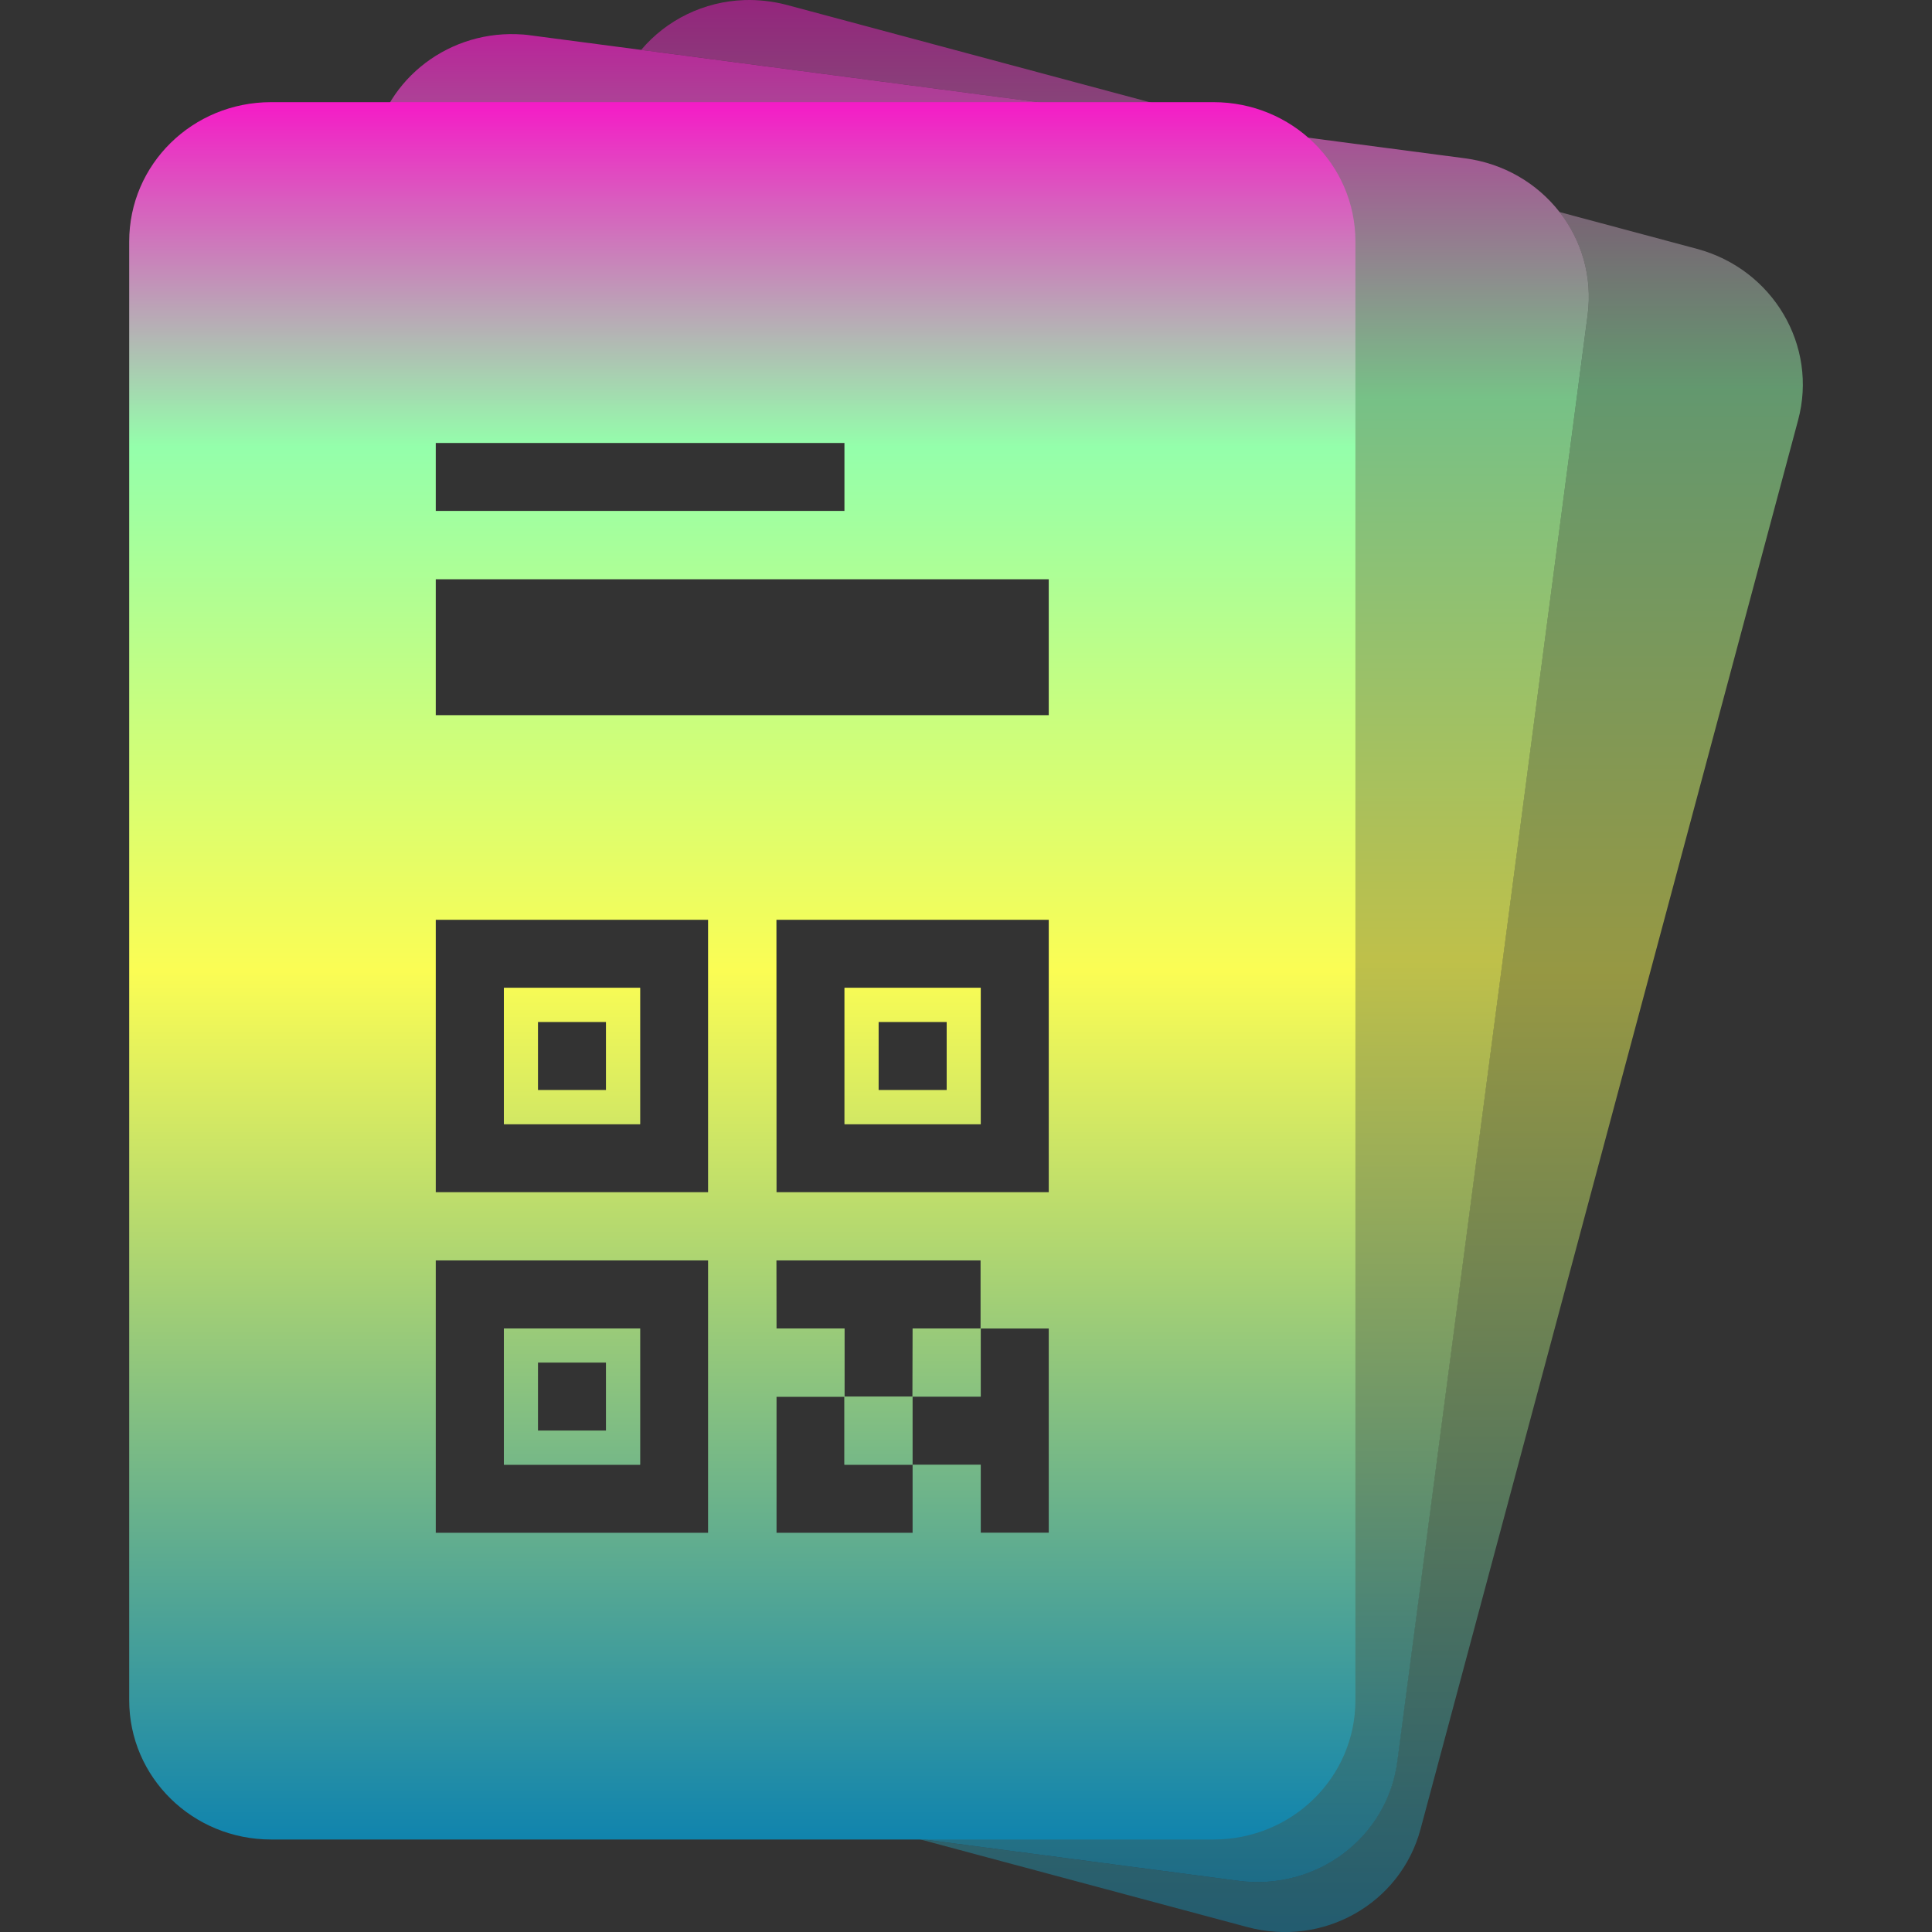 <?xml version="1.0" encoding="UTF-8" standalone="no"?>
<svg
   height="16"
   viewBox="0 0 16 16"
   width="16"
   version="1.1"
   id="svg43"
   xmlns:xlink="http://www.w3.org/1999/xlink"
   xmlns="http://www.w3.org/2000/svg"
   xmlns:svg="http://www.w3.org/2000/svg"
   xmlns:rdf="http://www.w3.org/1999/02/22-rdf-syntax-ns#"
   xmlns:cc="http://creativecommons.org/ns#"
   xmlns:dc="http://purl.org/dc/elements/1.1/">
  <rect x="0" y="0" width="16" height="16" fill="#333333" stroke="none"/>
  <defs>
    <style id="current-color-scheme" type="text/css">
      .ColorScheme-Text { color: #0abdc6; } .ColorScheme-Highlight { color:#5294e2; }
    </style>
    <linearGradient id="arrongin" x1="0%" x2="0%" y1="0%" y2="100%">
      <stop offset="0%" style="stop-color:#dd9b44; stop-opacity:1"/>
      <stop offset="100%" style="stop-color:#ad6c16; stop-opacity:1"/>
    </linearGradient>
    <linearGradient id="aurora" x1="0%" x2="0%" y1="0%" y2="100%">
      <stop offset="0%" style="stop-color:#09D4DF; stop-opacity:1"/>
      <stop offset="100%" style="stop-color:#9269F4; stop-opacity:1"/>
    </linearGradient>
    <linearGradient id="cyberneon" x1="0%" x2="0%" y1="0%" y2="100%">
      <stop offset="0" style="stop-color:#0abdc6; stop-opacity:1"/>
      <stop offset="1" style="stop-color:#ea00d9; stop-opacity:1"/>
    </linearGradient>
    <linearGradient id="fitdance" x1="0%" x2="0%" y1="0%" y2="100%">
      <stop offset="0%" style="stop-color:#1AD6AB; stop-opacity:1"/>
      <stop offset="100%" style="stop-color:#329DB6; stop-opacity:1"/>
    </linearGradient>
    <linearGradient id="oomox" x1="0%" x2="0%" y1="0%" y2="100%">
      <stop offset="0%" style="stop-color:#0abdc6; stop-opacity:1"/>
      <stop offset="100%" style="stop-color:#b800ff; stop-opacity:1"/>
    </linearGradient>
    <linearGradient id="rainblue" x1="0%" x2="0%" y1="0%" y2="100%">
      <stop offset="0%" style="stop-color:#00F260; stop-opacity:1"/>
      <stop offset="100%" style="stop-color:#0575E6; stop-opacity:1"/>
    </linearGradient>
    <linearGradient id="sunrise" x1="0%" x2="0%" y1="0%" y2="100%">
      <stop offset="0%" style="stop-color: #FF8501; stop-opacity:1"/>
      <stop offset="100%" style="stop-color: #FFCB01; stop-opacity:1"/>
    </linearGradient>
    <linearGradient id="telinkrin" x1="0%" x2="0%" y1="0%" y2="100%">
      <stop offset="0%" style="stop-color: #b2ced6; stop-opacity:1"/>
      <stop offset="100%" style="stop-color: #6da5b7; stop-opacity:1"/>
    </linearGradient>
    <linearGradient id="60spsycho" x1="0%" x2="0%" y1="0%" y2="100%">
      <stop offset="0%" style="stop-color: #df5940; stop-opacity:1"/>
      <stop offset="25%" style="stop-color: #d8d15f; stop-opacity:1"/>
      <stop offset="50%" style="stop-color: #e9882a; stop-opacity:1"/>
      <stop offset="100%" style="stop-color: #279362; stop-opacity:1"/>
    </linearGradient>
    <linearGradient id="90ssummer" x1="0%" x2="0%" y1="0%" y2="100%">
      <stop offset="0%" style="stop-color: #f618c7; stop-opacity:1"/>
      <stop offset="20%" style="stop-color: #94ffab; stop-opacity:1"/>
      <stop offset="50%" style="stop-color: #fbfd54; stop-opacity:1"/>
      <stop offset="100%" style="stop-color: #0f83ae; stop-opacity:1"/>
    </linearGradient>
  </defs>
  <path
     id="path_bottom_cart"
     class="ColorScheme-Text"
     style="opacity:0.5;stroke-width:0.141;fill:url(#90ssummer)"
     d="M 6.165,6.5599531e-4 C 5.83,0.012 5.52,0.164 5.31,0.413 L 10.407,1.084 6.517,0.041 C 6.399,0.01 6.28,-0.003 6.165,6.5599531e-4 Z M 12.915,1.756 c 0.183,0.234 0.275,0.537 0.233,0.853 l -1.577,11.977 c -0.083,0.634 -0.671,1.075 -1.317,0.99 l -2.66,-0.35 2.735,0.733 c 0.629,0.169 1.269,-0.193 1.435,-0.81 L 14.891,3.48 C 15.057,2.863 14.683,2.23 14.054,2.061 Z" />
  <path
     id="path_middle_card"
     class="ColorScheme-Text"
     style="opacity:0.7;stroke-width:0.141;fill:url(#90ssummer)"
     d="M 4.276,0.283 C 3.679,0.264 3.157,0.689 3.079,1.283 L 1.503,13.26 c -0.083,0.634 0.37,1.212 1.016,1.298 l 7.736,1.018 c 0.646,0.085 1.234,-0.356 1.317,-0.99 L 13.148,2.609 C 13.232,1.975 12.779,1.396 12.132,1.311 L 4.396,0.293 C 4.356,0.287 4.316,0.284 4.276,0.283 Z M 3.608,3.668 H 6.994 V 4.232 H 3.608 Z m 0,1.128 H 8.686 V 5.924 H 3.608 Z m 0,2.821 h 2.257 v 2.257 H 3.608 Z m 2.821,0 h 2.257 v 2.257 H 6.43 Z M 4.173,8.181 V 9.31 H 5.301 V 8.181 Z m 2.821,0 V 9.31 H 8.122 V 8.181 Z M 4.455,8.463 H 5.019 V 9.028 H 4.455 Z m 2.821,0 H 7.84 V 9.028 H 7.276 Z M 3.608,10.438 h 2.257 v 2.257 H 3.608 Z m 2.821,0 h 0.564 0.564 0.564 v 0.564 H 8.686 v 0.564 0.564 0.564 H 8.122 V 12.131 H 7.558 v 0.564 H 6.994 6.43 V 12.131 11.567 H 6.994 V 11.002 H 6.43 Z m 0.564,1.128 v 0.564 h 0.564 v -0.564 z m 0.564,0 H 8.122 V 11.002 H 7.558 Z M 4.173,11.002 v 1.128 h 1.128 v -1.128 z m 0.282,0.282 h 0.564 v 0.564 H 4.455 Z" />
  <path
     id="pat_top_card"
     class="ColorScheme-Text"
     d="m 2.246,0.846 c -0.652,0 -1.176,0.515 -1.176,1.154 v 12.08 c 0,0.639 0.525,1.154 1.176,1.154 h 7.803 c 0.652,0 1.176,-0.515 1.176,-1.154 V 2 c 0,-0.639 -0.525,-1.154 -1.176,-1.154 z M 3.608,3.668 H 6.994 V 4.232 H 3.608 Z m 0,1.128 H 8.686 V 5.924 H 3.608 Z m 0,2.821 h 2.257 v 2.257 H 3.608 Z m 2.821,0 h 2.257 v 2.257 H 6.43 Z M 4.173,8.181 V 9.31 H 5.301 V 8.181 Z m 2.821,0 V 9.31 H 8.122 V 8.181 Z M 4.455,8.463 H 5.019 V 9.028 H 4.455 Z m 2.821,0 H 7.84 V 9.028 H 7.276 Z M 3.608,10.438 h 2.257 v 2.257 H 3.608 Z m 2.821,0 h 0.564 0.564 0.564 v 0.564 H 8.686 v 0.564 0.564 0.564 H 8.122 V 12.131 H 7.558 v 0.564 H 6.994 6.43 V 12.131 11.567 H 6.994 V 11.002 H 6.43 Z m 0.564,1.128 v 0.564 h 0.564 v -0.564 z m 0.564,0 H 8.122 V 11.002 H 7.558 Z M 4.173,11.002 v 1.128 h 1.128 v -1.128 z m 0.282,0.282 h 0.564 v 0.564 H 4.455 Z"
     style="stroke-width:0.141;fill:url(#90ssummer)" />
</svg>
